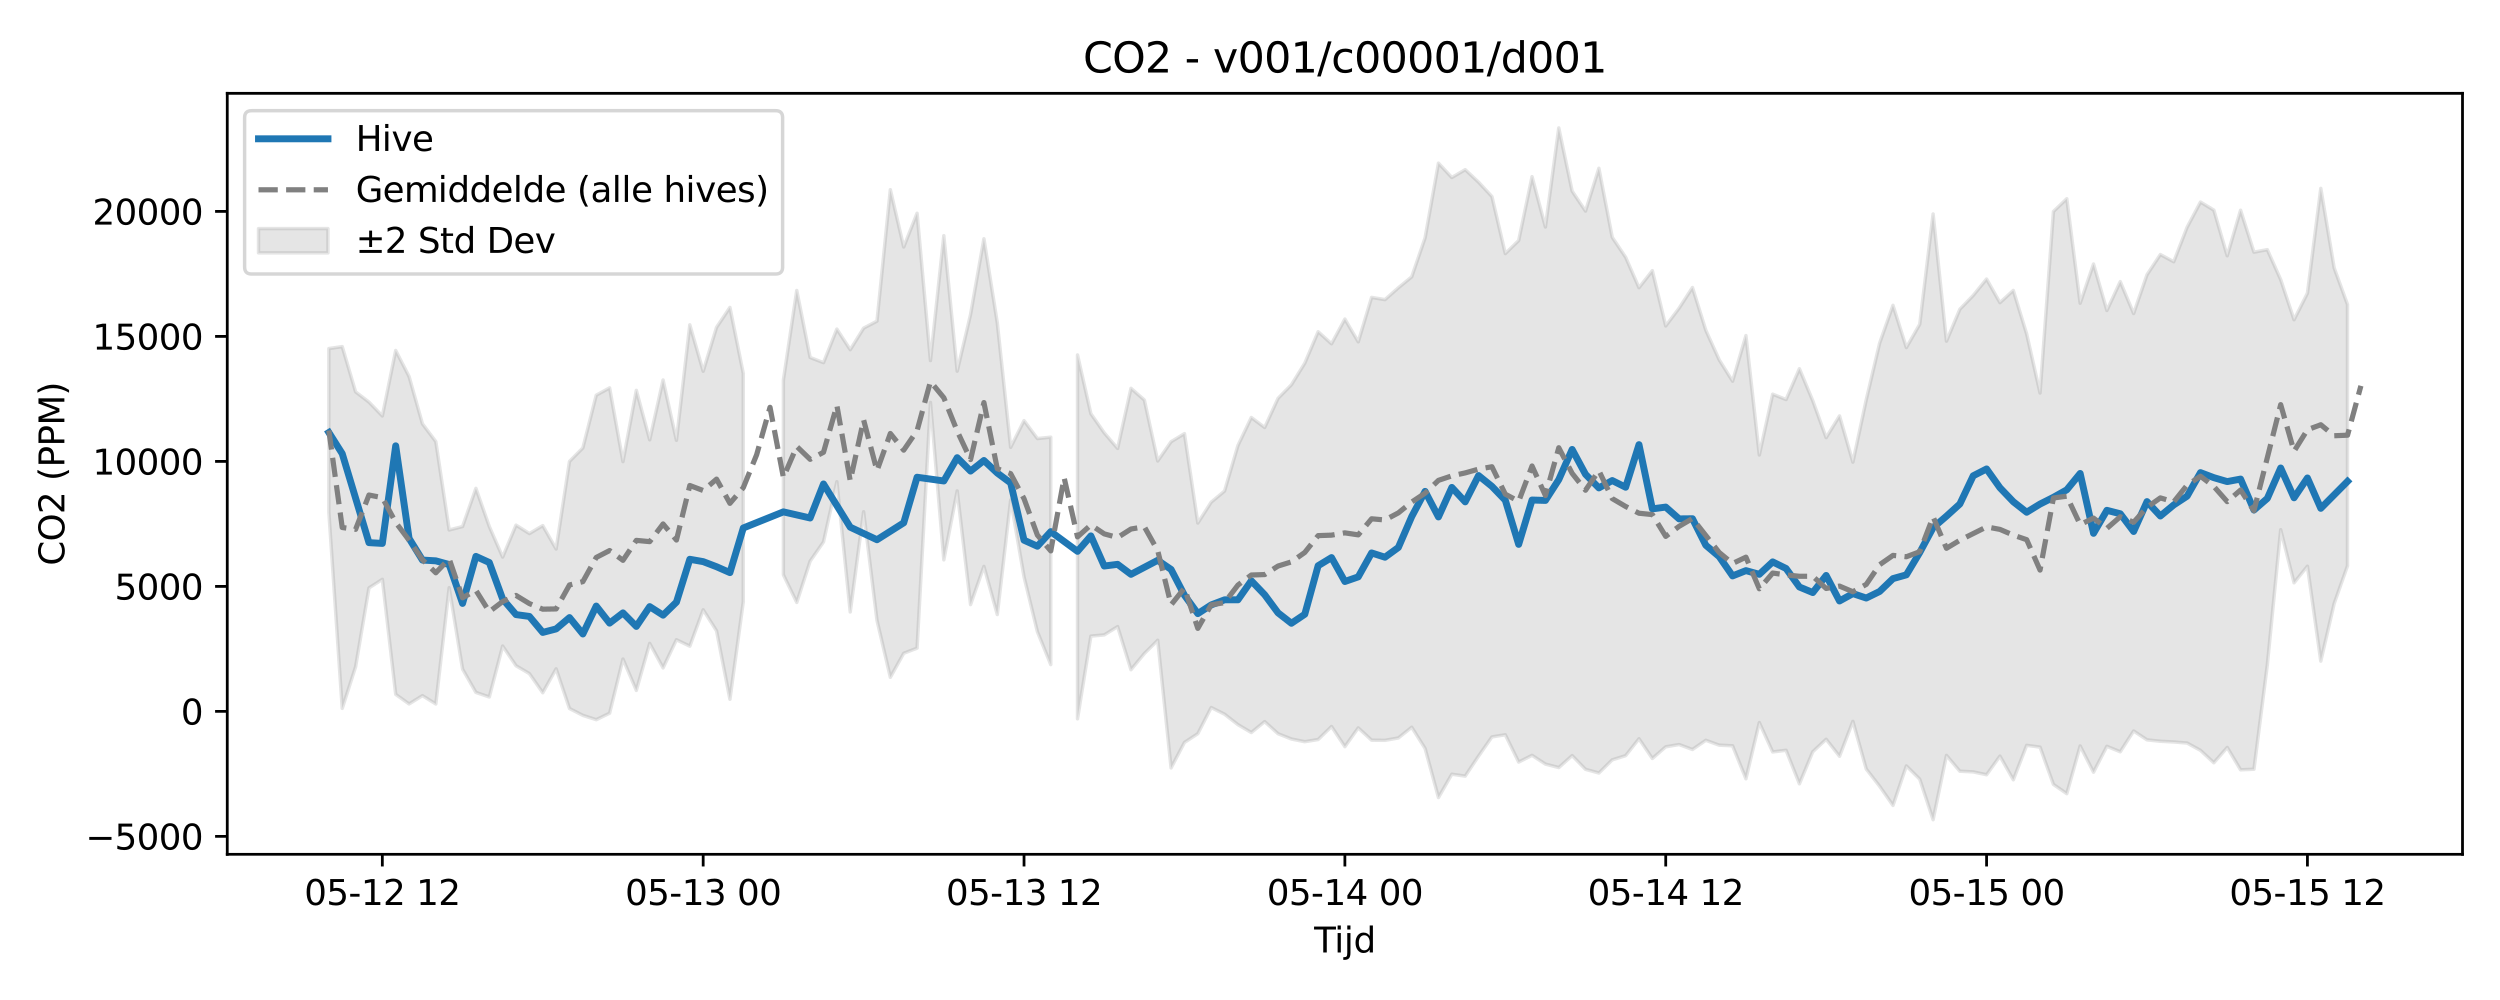 <?xml version="1.0" encoding="utf-8" standalone="no"?>
<!DOCTYPE svg PUBLIC "-//W3C//DTD SVG 1.1//EN"
  "http://www.w3.org/Graphics/SVG/1.1/DTD/svg11.dtd">
<svg xmlns:xlink="http://www.w3.org/1999/xlink" width="720pt" height="288pt" viewBox="0 0 720 288" xmlns="http://www.w3.org/2000/svg" version="1.1">
 <defs>
  <style type="text/css">*{stroke-linejoin: round; stroke-linecap: butt}</style>
 </defs>
 <g id="figure_1">
  <g id="patch_1">
   <path d="M 0 288 
L 720 288 
L 720 0 
L 0 0 
z
" style="fill: #ffffff"/>
  </g>
  <g id="axes_1">
   <g id="patch_2">
    <path d="M 65.45 246.04 
L 709.2 246.04 
L 709.2 26.88 
L 65.45 26.88 
z
" style="fill: #ffffff"/>
   </g>
   <g id="FillBetweenPolyCollection_1">
    <path d="M 94.711 100.379 
L 94.711 147.565 
L 98.562 204.02 
L 102.412 192.041 
L 106.262 169.33 
L 110.112 166.849 
L 113.962 199.98 
L 117.812 202.741 
L 121.663 200.347 
L 125.513 202.748 
L 129.363 169.252 
L 133.213 192.684 
L 137.063 199.421 
L 140.914 200.731 
L 144.764 186.057 
L 148.614 191.731 
L 152.464 194.005 
L 156.314 199.512 
L 160.164 192.628 
L 164.015 204.054 
L 167.865 206.027 
L 171.715 207.275 
L 175.565 205.402 
L 179.415 189.806 
L 183.265 198.836 
L 187.116 185.295 
L 190.966 192.362 
L 194.816 184.247 
L 198.666 186.095 
L 202.516 175.611 
L 206.367 181.695 
L 210.217 201.39 
L 214.067 173.303 
L 214.067 107.586 
L 214.067 107.586 
L 210.217 88.534 
L 206.367 94.281 
L 202.516 106.928 
L 198.666 93.55 
L 194.816 126.811 
L 190.966 109.435 
L 187.116 126.682 
L 183.265 112.42 
L 179.415 132.943 
L 175.565 111.709 
L 171.715 113.82 
L 167.865 128.997 
L 164.015 132.876 
L 160.164 158.117 
L 156.314 151.372 
L 152.464 153.663 
L 148.614 151.24 
L 144.764 160.437 
L 140.914 151.615 
L 137.063 140.646 
L 133.213 151.64 
L 129.363 152.632 
L 125.513 127.171 
L 121.663 122.059 
L 117.812 108.428 
L 113.962 100.935 
L 110.112 119.796 
L 106.262 115.808 
L 102.412 112.849 
L 98.562 99.82 
L 94.711 100.379 
z
" clip-path="url(#peb7f134759)" style="fill: #808080; fill-opacity: 0.2; stroke: #808080; stroke-opacity: 0.2"/>
    <path d="M 225.617 109.461 
L 225.617 165.546 
L 229.468 173.503 
L 233.318 161.614 
L 237.168 156.073 
L 241.018 138.718 
L 244.868 176.245 
L 248.719 147.374 
L 252.569 178.638 
L 256.419 195.065 
L 260.269 188.152 
L 264.119 186.663 
L 267.969 115.908 
L 271.82 161.241 
L 275.67 141.38 
L 279.52 174.123 
L 283.37 163.123 
L 287.22 176.995 
L 291.071 143.99 
L 294.921 166.127 
L 298.771 181.931 
L 302.621 191.411 
L 302.621 125.903 
L 302.621 125.903 
L 298.771 126.303 
L 294.921 121.141 
L 291.071 128.833 
L 287.22 92.98 
L 283.37 68.763 
L 279.52 90.578 
L 275.67 106.904 
L 271.82 67.858 
L 267.969 103.854 
L 264.119 61.415 
L 260.269 71.136 
L 256.419 54.627 
L 252.569 92.484 
L 248.719 94.506 
L 244.868 100.713 
L 241.018 94.772 
L 237.168 104.44 
L 233.318 102.954 
L 229.468 83.65 
L 225.617 109.461 
z
" clip-path="url(#peb7f134759)" style="fill: #808080; fill-opacity: 0.2; stroke: #808080; stroke-opacity: 0.2"/>
    <path d="M 310.321 102.219 
L 310.321 207.023 
L 314.172 183.204 
L 318.022 182.852 
L 321.872 180.463 
L 325.722 192.879 
L 329.572 188.224 
L 333.422 184.398 
L 337.273 221.164 
L 341.123 213.826 
L 344.973 211.301 
L 348.823 203.767 
L 352.673 205.689 
L 356.524 208.696 
L 360.374 210.972 
L 364.224 207.827 
L 368.074 211.308 
L 371.924 212.835 
L 375.774 213.609 
L 379.625 212.984 
L 383.475 209.233 
L 387.325 215.041 
L 391.175 209.633 
L 395.025 213.176 
L 398.876 213.221 
L 402.726 212.534 
L 406.576 209.448 
L 410.426 215.559 
L 414.276 229.695 
L 418.126 222.972 
L 421.977 223.527 
L 425.827 217.754 
L 429.677 212.237 
L 433.527 211.612 
L 437.377 219.481 
L 441.228 217.536 
L 445.078 220.056 
L 448.928 221.06 
L 452.778 217.61 
L 456.628 221.572 
L 460.478 222.626 
L 464.329 218.836 
L 468.179 217.633 
L 472.029 212.762 
L 475.879 218.446 
L 479.729 215.09 
L 483.579 214.425 
L 487.43 215.855 
L 491.28 213.205 
L 495.13 214.606 
L 498.98 214.784 
L 502.83 224.287 
L 506.681 208.09 
L 510.531 216.559 
L 514.381 216.081 
L 518.231 225.74 
L 522.081 216.499 
L 525.931 212.912 
L 529.782 217.807 
L 533.632 207.749 
L 537.482 221.482 
L 541.332 226.447 
L 545.182 231.969 
L 549.033 220.585 
L 552.883 224.391 
L 556.733 236.078 
L 560.583 217.558 
L 564.433 222.11 
L 568.283 222.307 
L 572.134 223.127 
L 575.984 217.759 
L 579.834 224.582 
L 583.684 214.659 
L 587.534 215.178 
L 591.385 225.913 
L 595.235 228.577 
L 599.085 214.833 
L 602.935 222.397 
L 606.785 214.933 
L 610.635 216.521 
L 614.486 210.521 
L 618.336 213.077 
L 622.186 213.487 
L 626.036 213.691 
L 629.886 213.994 
L 633.736 216.105 
L 637.587 219.675 
L 641.437 215.271 
L 645.287 221.71 
L 649.137 221.541 
L 652.987 191.488 
L 656.838 152.547 
L 660.688 167.846 
L 664.538 163.069 
L 668.388 190.405 
L 672.238 173.826 
L 676.088 162.951 
L 676.088 87.721 
L 676.088 87.721 
L 672.238 77.164 
L 668.388 54.247 
L 664.538 84.452 
L 660.688 92.083 
L 656.838 80.528 
L 652.987 71.9 
L 649.137 72.62 
L 645.287 60.544 
L 641.437 73.666 
L 637.587 60.516 
L 633.736 58.194 
L 629.886 65.452 
L 626.036 75.382 
L 622.186 73.302 
L 618.336 79.127 
L 614.486 90.291 
L 610.635 81.108 
L 606.785 89.418 
L 602.935 76.034 
L 599.085 87.334 
L 595.235 57.232 
L 591.385 60.918 
L 587.534 113.185 
L 583.684 96.201 
L 579.834 83.64 
L 575.984 87.168 
L 572.134 80.361 
L 568.283 85.092 
L 564.433 89.075 
L 560.583 98.253 
L 556.733 61.62 
L 552.883 93.395 
L 549.033 100.098 
L 545.182 87.936 
L 541.332 98.835 
L 537.482 115.124 
L 533.632 133.102 
L 529.782 119.783 
L 525.931 126.046 
L 522.081 115.412 
L 518.231 106.196 
L 514.381 115.068 
L 510.531 113.517 
L 506.681 131.04 
L 502.83 96.647 
L 498.98 109.792 
L 495.13 103.627 
L 491.28 95.118 
L 487.43 82.806 
L 483.579 88.748 
L 479.729 93.868 
L 475.879 77.949 
L 472.029 82.862 
L 468.179 74.079 
L 464.329 68.357 
L 460.478 48.464 
L 456.628 60.795 
L 452.778 55.038 
L 448.928 36.842 
L 445.078 65.377 
L 441.228 50.875 
L 437.377 69.27 
L 433.527 73.036 
L 429.677 56.613 
L 425.827 52.463 
L 421.977 48.865 
L 418.126 51.121 
L 414.276 46.988 
L 410.426 68.5 
L 406.576 79.722 
L 402.726 82.885 
L 398.876 86.291 
L 395.025 85.648 
L 391.175 98.451 
L 387.325 91.886 
L 383.475 99.013 
L 379.625 95.535 
L 375.774 104.604 
L 371.924 110.815 
L 368.074 114.733 
L 364.224 123.123 
L 360.374 120.238 
L 356.524 128.317 
L 352.673 141.414 
L 348.823 144.621 
L 344.973 150.638 
L 341.123 124.887 
L 337.273 127.215 
L 333.422 132.758 
L 329.572 115.201 
L 325.722 111.835 
L 321.872 129.147 
L 318.022 124.659 
L 314.172 119.149 
L 310.321 102.219 
z
" clip-path="url(#peb7f134759)" style="fill: #808080; fill-opacity: 0.2; stroke: #808080; stroke-opacity: 0.2"/>
   </g>
   <g id="matplotlib.axis_1">
    <g id="xtick_1">
     <g id="line2d_1">
      <defs>
       <path id="mcfb6511c6f" d="M 0 0 
L 0 3.5 
" style="stroke: #000000; stroke-width: 0.8"/>
      </defs>
      <g>
       <use xlink:href="#mcfb6511c6f" x="110.112" y="246.04" style="stroke: #000000; stroke-width: 0.8"/>
      </g>
     </g>
     <g id="text_1">
      <!-- 05-12 12 -->
      <g transform="translate(87.632 260.638) scale(0.1 -0.1)">
       <defs>
        <path id="DejaVuSans-30" d="M 2034 4250 
Q 1547 4250 1301 3770 
Q 1056 3291 1056 2328 
Q 1056 1369 1301 889 
Q 1547 409 2034 409 
Q 2525 409 2770 889 
Q 3016 1369 3016 2328 
Q 3016 3291 2770 3770 
Q 2525 4250 2034 4250 
z
M 2034 4750 
Q 2819 4750 3233 4129 
Q 3647 3509 3647 2328 
Q 3647 1150 3233 529 
Q 2819 -91 2034 -91 
Q 1250 -91 836 529 
Q 422 1150 422 2328 
Q 422 3509 836 4129 
Q 1250 4750 2034 4750 
z
" transform="scale(0.016)"/>
        <path id="DejaVuSans-35" d="M 691 4666 
L 3169 4666 
L 3169 4134 
L 1269 4134 
L 1269 2991 
Q 1406 3038 1543 3061 
Q 1681 3084 1819 3084 
Q 2600 3084 3056 2656 
Q 3513 2228 3513 1497 
Q 3513 744 3044 326 
Q 2575 -91 1722 -91 
Q 1428 -91 1123 -41 
Q 819 9 494 109 
L 494 744 
Q 775 591 1075 516 
Q 1375 441 1709 441 
Q 2250 441 2565 725 
Q 2881 1009 2881 1497 
Q 2881 1984 2565 2268 
Q 2250 2553 1709 2553 
Q 1456 2553 1204 2497 
Q 953 2441 691 2322 
L 691 4666 
z
" transform="scale(0.016)"/>
        <path id="DejaVuSans-2d" d="M 313 2009 
L 1997 2009 
L 1997 1497 
L 313 1497 
L 313 2009 
z
" transform="scale(0.016)"/>
        <path id="DejaVuSans-31" d="M 794 531 
L 1825 531 
L 1825 4091 
L 703 3866 
L 703 4441 
L 1819 4666 
L 2450 4666 
L 2450 531 
L 3481 531 
L 3481 0 
L 794 0 
L 794 531 
z
" transform="scale(0.016)"/>
        <path id="DejaVuSans-32" d="M 1228 531 
L 3431 531 
L 3431 0 
L 469 0 
L 469 531 
Q 828 903 1448 1529 
Q 2069 2156 2228 2338 
Q 2531 2678 2651 2914 
Q 2772 3150 2772 3378 
Q 2772 3750 2511 3984 
Q 2250 4219 1831 4219 
Q 1534 4219 1204 4116 
Q 875 4013 500 3803 
L 500 4441 
Q 881 4594 1212 4672 
Q 1544 4750 1819 4750 
Q 2544 4750 2975 4387 
Q 3406 4025 3406 3419 
Q 3406 3131 3298 2873 
Q 3191 2616 2906 2266 
Q 2828 2175 2409 1742 
Q 1991 1309 1228 531 
z
" transform="scale(0.016)"/>
        <path id="DejaVuSans-20" transform="scale(0.016)"/>
       </defs>
       <use xlink:href="#DejaVuSans-30"/>
       <use xlink:href="#DejaVuSans-35" transform="translate(63.623 0)"/>
       <use xlink:href="#DejaVuSans-2d" transform="translate(127.246 0)"/>
       <use xlink:href="#DejaVuSans-31" transform="translate(163.33 0)"/>
       <use xlink:href="#DejaVuSans-32" transform="translate(226.953 0)"/>
       <use xlink:href="#DejaVuSans-20" transform="translate(290.576 0)"/>
       <use xlink:href="#DejaVuSans-31" transform="translate(322.363 0)"/>
       <use xlink:href="#DejaVuSans-32" transform="translate(385.986 0)"/>
      </g>
     </g>
    </g>
    <g id="xtick_2">
     <g id="line2d_2">
      <g>
       <use xlink:href="#mcfb6511c6f" x="202.516" y="246.04" style="stroke: #000000; stroke-width: 0.8"/>
      </g>
     </g>
     <g id="text_2">
      <!-- 05-13 00 -->
      <g transform="translate(180.036 260.638) scale(0.1 -0.1)">
       <defs>
        <path id="DejaVuSans-33" d="M 2597 2516 
Q 3050 2419 3304 2112 
Q 3559 1806 3559 1356 
Q 3559 666 3084 287 
Q 2609 -91 1734 -91 
Q 1441 -91 1130 -33 
Q 819 25 488 141 
L 488 750 
Q 750 597 1062 519 
Q 1375 441 1716 441 
Q 2309 441 2620 675 
Q 2931 909 2931 1356 
Q 2931 1769 2642 2001 
Q 2353 2234 1838 2234 
L 1294 2234 
L 1294 2753 
L 1863 2753 
Q 2328 2753 2575 2939 
Q 2822 3125 2822 3475 
Q 2822 3834 2567 4026 
Q 2313 4219 1838 4219 
Q 1578 4219 1281 4162 
Q 984 4106 628 3988 
L 628 4550 
Q 988 4650 1302 4700 
Q 1616 4750 1894 4750 
Q 2613 4750 3031 4423 
Q 3450 4097 3450 3541 
Q 3450 3153 3228 2886 
Q 3006 2619 2597 2516 
z
" transform="scale(0.016)"/>
       </defs>
       <use xlink:href="#DejaVuSans-30"/>
       <use xlink:href="#DejaVuSans-35" transform="translate(63.623 0)"/>
       <use xlink:href="#DejaVuSans-2d" transform="translate(127.246 0)"/>
       <use xlink:href="#DejaVuSans-31" transform="translate(163.33 0)"/>
       <use xlink:href="#DejaVuSans-33" transform="translate(226.953 0)"/>
       <use xlink:href="#DejaVuSans-20" transform="translate(290.576 0)"/>
       <use xlink:href="#DejaVuSans-30" transform="translate(322.363 0)"/>
       <use xlink:href="#DejaVuSans-30" transform="translate(385.986 0)"/>
      </g>
     </g>
    </g>
    <g id="xtick_3">
     <g id="line2d_3">
      <g>
       <use xlink:href="#mcfb6511c6f" x="294.921" y="246.04" style="stroke: #000000; stroke-width: 0.8"/>
      </g>
     </g>
     <g id="text_3">
      <!-- 05-13 12 -->
      <g transform="translate(272.44 260.638) scale(0.1 -0.1)">
       <use xlink:href="#DejaVuSans-30"/>
       <use xlink:href="#DejaVuSans-35" transform="translate(63.623 0)"/>
       <use xlink:href="#DejaVuSans-2d" transform="translate(127.246 0)"/>
       <use xlink:href="#DejaVuSans-31" transform="translate(163.33 0)"/>
       <use xlink:href="#DejaVuSans-33" transform="translate(226.953 0)"/>
       <use xlink:href="#DejaVuSans-20" transform="translate(290.576 0)"/>
       <use xlink:href="#DejaVuSans-31" transform="translate(322.363 0)"/>
       <use xlink:href="#DejaVuSans-32" transform="translate(385.986 0)"/>
      </g>
     </g>
    </g>
    <g id="xtick_4">
     <g id="line2d_4">
      <g>
       <use xlink:href="#mcfb6511c6f" x="387.325" y="246.04" style="stroke: #000000; stroke-width: 0.8"/>
      </g>
     </g>
     <g id="text_4">
      <!-- 05-14 00 -->
      <g transform="translate(364.845 260.638) scale(0.1 -0.1)">
       <defs>
        <path id="DejaVuSans-34" d="M 2419 4116 
L 825 1625 
L 2419 1625 
L 2419 4116 
z
M 2253 4666 
L 3047 4666 
L 3047 1625 
L 3713 1625 
L 3713 1100 
L 3047 1100 
L 3047 0 
L 2419 0 
L 2419 1100 
L 313 1100 
L 313 1709 
L 2253 4666 
z
" transform="scale(0.016)"/>
       </defs>
       <use xlink:href="#DejaVuSans-30"/>
       <use xlink:href="#DejaVuSans-35" transform="translate(63.623 0)"/>
       <use xlink:href="#DejaVuSans-2d" transform="translate(127.246 0)"/>
       <use xlink:href="#DejaVuSans-31" transform="translate(163.33 0)"/>
       <use xlink:href="#DejaVuSans-34" transform="translate(226.953 0)"/>
       <use xlink:href="#DejaVuSans-20" transform="translate(290.576 0)"/>
       <use xlink:href="#DejaVuSans-30" transform="translate(322.363 0)"/>
       <use xlink:href="#DejaVuSans-30" transform="translate(385.986 0)"/>
      </g>
     </g>
    </g>
    <g id="xtick_5">
     <g id="line2d_5">
      <g>
       <use xlink:href="#mcfb6511c6f" x="479.729" y="246.04" style="stroke: #000000; stroke-width: 0.8"/>
      </g>
     </g>
     <g id="text_5">
      <!-- 05-14 12 -->
      <g transform="translate(457.249 260.638) scale(0.1 -0.1)">
       <use xlink:href="#DejaVuSans-30"/>
       <use xlink:href="#DejaVuSans-35" transform="translate(63.623 0)"/>
       <use xlink:href="#DejaVuSans-2d" transform="translate(127.246 0)"/>
       <use xlink:href="#DejaVuSans-31" transform="translate(163.33 0)"/>
       <use xlink:href="#DejaVuSans-34" transform="translate(226.953 0)"/>
       <use xlink:href="#DejaVuSans-20" transform="translate(290.576 0)"/>
       <use xlink:href="#DejaVuSans-31" transform="translate(322.363 0)"/>
       <use xlink:href="#DejaVuSans-32" transform="translate(385.986 0)"/>
      </g>
     </g>
    </g>
    <g id="xtick_6">
     <g id="line2d_6">
      <g>
       <use xlink:href="#mcfb6511c6f" x="572.134" y="246.04" style="stroke: #000000; stroke-width: 0.8"/>
      </g>
     </g>
     <g id="text_6">
      <!-- 05-15 00 -->
      <g transform="translate(549.653 260.638) scale(0.1 -0.1)">
       <use xlink:href="#DejaVuSans-30"/>
       <use xlink:href="#DejaVuSans-35" transform="translate(63.623 0)"/>
       <use xlink:href="#DejaVuSans-2d" transform="translate(127.246 0)"/>
       <use xlink:href="#DejaVuSans-31" transform="translate(163.33 0)"/>
       <use xlink:href="#DejaVuSans-35" transform="translate(226.953 0)"/>
       <use xlink:href="#DejaVuSans-20" transform="translate(290.576 0)"/>
       <use xlink:href="#DejaVuSans-30" transform="translate(322.363 0)"/>
       <use xlink:href="#DejaVuSans-30" transform="translate(385.986 0)"/>
      </g>
     </g>
    </g>
    <g id="xtick_7">
     <g id="line2d_7">
      <g>
       <use xlink:href="#mcfb6511c6f" x="664.538" y="246.04" style="stroke: #000000; stroke-width: 0.8"/>
      </g>
     </g>
     <g id="text_7">
      <!-- 05-15 12 -->
      <g transform="translate(642.057 260.638) scale(0.1 -0.1)">
       <use xlink:href="#DejaVuSans-30"/>
       <use xlink:href="#DejaVuSans-35" transform="translate(63.623 0)"/>
       <use xlink:href="#DejaVuSans-2d" transform="translate(127.246 0)"/>
       <use xlink:href="#DejaVuSans-31" transform="translate(163.33 0)"/>
       <use xlink:href="#DejaVuSans-35" transform="translate(226.953 0)"/>
       <use xlink:href="#DejaVuSans-20" transform="translate(290.576 0)"/>
       <use xlink:href="#DejaVuSans-31" transform="translate(322.363 0)"/>
       <use xlink:href="#DejaVuSans-32" transform="translate(385.986 0)"/>
      </g>
     </g>
    </g>
    <g id="text_8">
     <!-- Tijd -->
     <g transform="translate(378.475 274.317) scale(0.1 -0.1)">
      <defs>
       <path id="DejaVuSans-54" d="M -19 4666 
L 3928 4666 
L 3928 4134 
L 2272 4134 
L 2272 0 
L 1638 0 
L 1638 4134 
L -19 4134 
L -19 4666 
z
" transform="scale(0.016)"/>
       <path id="DejaVuSans-69" d="M 603 3500 
L 1178 3500 
L 1178 0 
L 603 0 
L 603 3500 
z
M 603 4863 
L 1178 4863 
L 1178 4134 
L 603 4134 
L 603 4863 
z
" transform="scale(0.016)"/>
       <path id="DejaVuSans-6a" d="M 603 3500 
L 1178 3500 
L 1178 -63 
Q 1178 -731 923 -1031 
Q 669 -1331 103 -1331 
L -116 -1331 
L -116 -844 
L 38 -844 
Q 366 -844 484 -692 
Q 603 -541 603 -63 
L 603 3500 
z
M 603 4863 
L 1178 4863 
L 1178 4134 
L 603 4134 
L 603 4863 
z
" transform="scale(0.016)"/>
       <path id="DejaVuSans-64" d="M 2906 2969 
L 2906 4863 
L 3481 4863 
L 3481 0 
L 2906 0 
L 2906 525 
Q 2725 213 2448 61 
Q 2172 -91 1784 -91 
Q 1150 -91 751 415 
Q 353 922 353 1747 
Q 353 2572 751 3078 
Q 1150 3584 1784 3584 
Q 2172 3584 2448 3432 
Q 2725 3281 2906 2969 
z
M 947 1747 
Q 947 1113 1208 752 
Q 1469 391 1925 391 
Q 2381 391 2643 752 
Q 2906 1113 2906 1747 
Q 2906 2381 2643 2742 
Q 2381 3103 1925 3103 
Q 1469 3103 1208 2742 
Q 947 2381 947 1747 
z
" transform="scale(0.016)"/>
      </defs>
      <use xlink:href="#DejaVuSans-54"/>
      <use xlink:href="#DejaVuSans-69" transform="translate(57.959 0)"/>
      <use xlink:href="#DejaVuSans-6a" transform="translate(85.742 0)"/>
      <use xlink:href="#DejaVuSans-64" transform="translate(113.525 0)"/>
     </g>
    </g>
   </g>
   <g id="matplotlib.axis_2">
    <g id="ytick_1">
     <g id="line2d_8">
      <defs>
       <path id="m19052c645e" d="M 0 0 
L -3.5 0 
" style="stroke: #000000; stroke-width: 0.8"/>
      </defs>
      <g>
       <use xlink:href="#m19052c645e" x="65.45" y="240.872" style="stroke: #000000; stroke-width: 0.8"/>
      </g>
     </g>
     <g id="text_9">
      <!-- −5000 -->
      <g transform="translate(24.62 244.671) scale(0.1 -0.1)">
       <defs>
        <path id="DejaVuSans-2212" d="M 678 2272 
L 4684 2272 
L 4684 1741 
L 678 1741 
L 678 2272 
z
" transform="scale(0.016)"/>
       </defs>
       <use xlink:href="#DejaVuSans-2212"/>
       <use xlink:href="#DejaVuSans-35" transform="translate(83.789 0)"/>
       <use xlink:href="#DejaVuSans-30" transform="translate(147.412 0)"/>
       <use xlink:href="#DejaVuSans-30" transform="translate(211.035 0)"/>
       <use xlink:href="#DejaVuSans-30" transform="translate(274.658 0)"/>
      </g>
     </g>
    </g>
    <g id="ytick_2">
     <g id="line2d_9">
      <g>
       <use xlink:href="#m19052c645e" x="65.45" y="204.876" style="stroke: #000000; stroke-width: 0.8"/>
      </g>
     </g>
     <g id="text_10">
      <!-- 0 -->
      <g transform="translate(52.087 208.675) scale(0.1 -0.1)">
       <use xlink:href="#DejaVuSans-30"/>
      </g>
     </g>
    </g>
    <g id="ytick_3">
     <g id="line2d_10">
      <g>
       <use xlink:href="#m19052c645e" x="65.45" y="168.879" style="stroke: #000000; stroke-width: 0.8"/>
      </g>
     </g>
     <g id="text_11">
      <!-- 5000 -->
      <g transform="translate(33 172.678) scale(0.1 -0.1)">
       <use xlink:href="#DejaVuSans-35"/>
       <use xlink:href="#DejaVuSans-30" transform="translate(63.623 0)"/>
       <use xlink:href="#DejaVuSans-30" transform="translate(127.246 0)"/>
       <use xlink:href="#DejaVuSans-30" transform="translate(190.869 0)"/>
      </g>
     </g>
    </g>
    <g id="ytick_4">
     <g id="line2d_11">
      <g>
       <use xlink:href="#m19052c645e" x="65.45" y="132.883" style="stroke: #000000; stroke-width: 0.8"/>
      </g>
     </g>
     <g id="text_12">
      <!-- 10000 -->
      <g transform="translate(26.637 136.682) scale(0.1 -0.1)">
       <use xlink:href="#DejaVuSans-31"/>
       <use xlink:href="#DejaVuSans-30" transform="translate(63.623 0)"/>
       <use xlink:href="#DejaVuSans-30" transform="translate(127.246 0)"/>
       <use xlink:href="#DejaVuSans-30" transform="translate(190.869 0)"/>
       <use xlink:href="#DejaVuSans-30" transform="translate(254.492 0)"/>
      </g>
     </g>
    </g>
    <g id="ytick_5">
     <g id="line2d_12">
      <g>
       <use xlink:href="#m19052c645e" x="65.45" y="96.886" style="stroke: #000000; stroke-width: 0.8"/>
      </g>
     </g>
     <g id="text_13">
      <!-- 15000 -->
      <g transform="translate(26.637 100.685) scale(0.1 -0.1)">
       <use xlink:href="#DejaVuSans-31"/>
       <use xlink:href="#DejaVuSans-35" transform="translate(63.623 0)"/>
       <use xlink:href="#DejaVuSans-30" transform="translate(127.246 0)"/>
       <use xlink:href="#DejaVuSans-30" transform="translate(190.869 0)"/>
       <use xlink:href="#DejaVuSans-30" transform="translate(254.492 0)"/>
      </g>
     </g>
    </g>
    <g id="ytick_6">
     <g id="line2d_13">
      <g>
       <use xlink:href="#m19052c645e" x="65.45" y="60.89" style="stroke: #000000; stroke-width: 0.8"/>
      </g>
     </g>
     <g id="text_14">
      <!-- 20000 -->
      <g transform="translate(26.637 64.689) scale(0.1 -0.1)">
       <use xlink:href="#DejaVuSans-32"/>
       <use xlink:href="#DejaVuSans-30" transform="translate(63.623 0)"/>
       <use xlink:href="#DejaVuSans-30" transform="translate(127.246 0)"/>
       <use xlink:href="#DejaVuSans-30" transform="translate(190.869 0)"/>
       <use xlink:href="#DejaVuSans-30" transform="translate(254.492 0)"/>
      </g>
     </g>
    </g>
    <g id="text_15">
     <!-- CO2 (PPM) -->
     <g transform="translate(18.541 162.903) rotate(-90) scale(0.1 -0.1)">
      <defs>
       <path id="DejaVuSans-43" d="M 4122 4306 
L 4122 3641 
Q 3803 3938 3442 4084 
Q 3081 4231 2675 4231 
Q 1875 4231 1450 3742 
Q 1025 3253 1025 2328 
Q 1025 1406 1450 917 
Q 1875 428 2675 428 
Q 3081 428 3442 575 
Q 3803 722 4122 1019 
L 4122 359 
Q 3791 134 3420 21 
Q 3050 -91 2638 -91 
Q 1578 -91 968 557 
Q 359 1206 359 2328 
Q 359 3453 968 4101 
Q 1578 4750 2638 4750 
Q 3056 4750 3426 4639 
Q 3797 4528 4122 4306 
z
" transform="scale(0.016)"/>
       <path id="DejaVuSans-4f" d="M 2522 4238 
Q 1834 4238 1429 3725 
Q 1025 3213 1025 2328 
Q 1025 1447 1429 934 
Q 1834 422 2522 422 
Q 3209 422 3611 934 
Q 4013 1447 4013 2328 
Q 4013 3213 3611 3725 
Q 3209 4238 2522 4238 
z
M 2522 4750 
Q 3503 4750 4090 4092 
Q 4678 3434 4678 2328 
Q 4678 1225 4090 567 
Q 3503 -91 2522 -91 
Q 1538 -91 948 565 
Q 359 1222 359 2328 
Q 359 3434 948 4092 
Q 1538 4750 2522 4750 
z
" transform="scale(0.016)"/>
       <path id="DejaVuSans-28" d="M 1984 4856 
Q 1566 4138 1362 3434 
Q 1159 2731 1159 2009 
Q 1159 1288 1364 580 
Q 1569 -128 1984 -844 
L 1484 -844 
Q 1016 -109 783 600 
Q 550 1309 550 2009 
Q 550 2706 781 3412 
Q 1013 4119 1484 4856 
L 1984 4856 
z
" transform="scale(0.016)"/>
       <path id="DejaVuSans-50" d="M 1259 4147 
L 1259 2394 
L 2053 2394 
Q 2494 2394 2734 2622 
Q 2975 2850 2975 3272 
Q 2975 3691 2734 3919 
Q 2494 4147 2053 4147 
L 1259 4147 
z
M 628 4666 
L 2053 4666 
Q 2838 4666 3239 4311 
Q 3641 3956 3641 3272 
Q 3641 2581 3239 2228 
Q 2838 1875 2053 1875 
L 1259 1875 
L 1259 0 
L 628 0 
L 628 4666 
z
" transform="scale(0.016)"/>
       <path id="DejaVuSans-4d" d="M 628 4666 
L 1569 4666 
L 2759 1491 
L 3956 4666 
L 4897 4666 
L 4897 0 
L 4281 0 
L 4281 4097 
L 3078 897 
L 2444 897 
L 1241 4097 
L 1241 0 
L 628 0 
L 628 4666 
z
" transform="scale(0.016)"/>
       <path id="DejaVuSans-29" d="M 513 4856 
L 1013 4856 
Q 1481 4119 1714 3412 
Q 1947 2706 1947 2009 
Q 1947 1309 1714 600 
Q 1481 -109 1013 -844 
L 513 -844 
Q 928 -128 1133 580 
Q 1338 1288 1338 2009 
Q 1338 2731 1133 3434 
Q 928 4138 513 4856 
z
" transform="scale(0.016)"/>
      </defs>
      <use xlink:href="#DejaVuSans-43"/>
      <use xlink:href="#DejaVuSans-4f" transform="translate(69.824 0)"/>
      <use xlink:href="#DejaVuSans-32" transform="translate(148.535 0)"/>
      <use xlink:href="#DejaVuSans-20" transform="translate(212.158 0)"/>
      <use xlink:href="#DejaVuSans-28" transform="translate(243.945 0)"/>
      <use xlink:href="#DejaVuSans-50" transform="translate(282.959 0)"/>
      <use xlink:href="#DejaVuSans-50" transform="translate(343.262 0)"/>
      <use xlink:href="#DejaVuSans-4d" transform="translate(403.564 0)"/>
      <use xlink:href="#DejaVuSans-29" transform="translate(489.844 0)"/>
     </g>
    </g>
   </g>
   <g id="line2d_14">
    <path d="M 94.711 124.568 
L 98.562 130.658 
L 106.262 156.28 
L 110.112 156.504 
L 113.962 128.401 
L 117.812 155.053 
L 121.663 161.298 
L 125.513 161.521 
L 129.363 162.591 
L 133.213 173.782 
L 137.063 160.244 
L 140.914 161.997 
L 144.764 172.511 
L 148.614 177.004 
L 152.464 177.533 
L 156.314 182.135 
L 160.164 181.13 
L 164.015 177.866 
L 167.865 182.584 
L 171.715 174.55 
L 175.565 179.457 
L 179.415 176.513 
L 183.265 180.405 
L 187.116 174.708 
L 190.966 177.168 
L 194.816 173.412 
L 198.666 161.075 
L 202.516 161.749 
L 206.367 163.218 
L 210.217 164.912 
L 214.067 152.062 
L 225.617 147.418 
L 233.318 149.182 
L 237.168 139.384 
L 244.868 151.831 
L 252.569 155.445 
L 260.269 150.571 
L 264.119 137.443 
L 271.82 138.52 
L 275.67 131.817 
L 279.52 135.669 
L 283.37 132.624 
L 287.22 136.234 
L 291.071 139.091 
L 294.921 155.578 
L 298.771 157.317 
L 302.621 153.113 
L 310.321 158.783 
L 314.172 154.341 
L 318.022 163.017 
L 321.872 162.529 
L 325.722 165.409 
L 333.422 161.368 
L 337.273 164 
L 341.123 171.43 
L 344.973 176.719 
L 348.823 174.221 
L 352.673 172.75 
L 356.524 172.745 
L 360.374 167.259 
L 364.224 171.286 
L 368.074 176.498 
L 371.924 179.503 
L 375.774 176.911 
L 379.625 162.928 
L 383.475 160.588 
L 387.325 167.473 
L 391.175 166.139 
L 395.025 159.246 
L 398.876 160.48 
L 402.726 157.672 
L 406.576 148.776 
L 410.426 141.522 
L 414.276 148.875 
L 418.126 140.382 
L 421.977 144.531 
L 425.827 136.962 
L 429.677 140.077 
L 433.527 144.068 
L 437.377 156.777 
L 441.228 144.008 
L 445.078 144.121 
L 448.928 138.131 
L 452.778 129.446 
L 456.628 136.607 
L 460.478 140.516 
L 464.329 138.397 
L 468.179 140.32 
L 472.029 128.066 
L 475.879 146.554 
L 479.729 146.041 
L 483.579 149.436 
L 487.43 149.394 
L 491.28 157.036 
L 495.13 160.302 
L 498.98 165.863 
L 502.83 164.339 
L 506.681 165.402 
L 510.531 161.826 
L 514.381 163.724 
L 518.231 169.054 
L 522.081 170.657 
L 525.931 165.733 
L 529.782 173.079 
L 533.632 170.957 
L 537.482 172.234 
L 541.332 170.345 
L 545.182 166.638 
L 549.033 165.555 
L 552.883 159.122 
L 556.733 151.961 
L 560.583 148.652 
L 564.433 145.155 
L 568.283 137.032 
L 572.134 135.059 
L 575.984 140.473 
L 579.834 144.5 
L 583.684 147.528 
L 587.534 145.169 
L 591.385 143.228 
L 595.235 141.066 
L 599.085 136.36 
L 602.935 153.597 
L 606.785 146.974 
L 610.635 147.963 
L 614.486 153.067 
L 618.336 144.463 
L 622.186 148.611 
L 626.036 145.421 
L 629.886 142.892 
L 633.736 136.115 
L 637.587 137.567 
L 641.437 138.697 
L 645.287 137.975 
L 649.137 146.885 
L 652.987 143.55 
L 656.838 134.786 
L 660.688 143.358 
L 664.538 137.658 
L 668.388 146.396 
L 676.088 138.635 
L 676.088 138.635 
" clip-path="url(#peb7f134759)" style="fill: none; stroke: #1f77b4; stroke-width: 2; stroke-linecap: square"/>
   </g>
   <g id="line2d_15">
    <path d="M 94.711 123.972 
L 98.562 151.92 
L 102.412 152.445 
L 106.262 142.569 
L 110.112 143.323 
L 113.962 150.457 
L 117.812 155.584 
L 121.663 161.203 
L 125.513 164.96 
L 129.363 160.942 
L 133.213 172.162 
L 137.063 170.033 
L 140.914 176.173 
L 144.764 173.247 
L 148.614 171.486 
L 152.464 173.834 
L 156.314 175.442 
L 160.164 175.372 
L 164.015 168.465 
L 167.865 167.512 
L 171.715 160.548 
L 175.565 158.555 
L 179.415 161.374 
L 183.265 155.628 
L 187.116 155.989 
L 190.966 150.898 
L 194.816 155.529 
L 198.666 139.823 
L 202.516 141.269 
L 206.367 137.988 
L 210.217 144.962 
L 214.067 140.444 
L 217.917 130.953 
L 221.767 117.313 
L 225.617 137.503 
L 229.468 128.577 
L 233.318 132.284 
L 237.168 130.256 
L 241.018 116.745 
L 244.868 138.479 
L 248.719 120.94 
L 252.569 135.561 
L 256.419 124.846 
L 260.269 129.644 
L 264.119 124.039 
L 267.969 109.881 
L 271.82 114.549 
L 275.67 124.142 
L 279.52 132.351 
L 283.37 115.943 
L 287.22 134.988 
L 291.071 136.412 
L 294.921 143.634 
L 298.771 154.117 
L 302.621 158.657 
L 306.471 137.586 
L 310.321 154.621 
L 314.172 151.177 
L 318.022 153.756 
L 321.872 154.805 
L 325.722 152.357 
L 329.572 151.712 
L 333.422 158.578 
L 337.273 174.189 
L 341.123 169.356 
L 344.973 180.97 
L 348.823 174.194 
L 352.673 173.551 
L 356.524 168.506 
L 360.374 165.605 
L 364.224 165.475 
L 368.074 163.02 
L 371.924 161.825 
L 375.774 159.107 
L 379.625 154.259 
L 383.475 154.123 
L 387.325 153.463 
L 391.175 154.042 
L 395.025 149.412 
L 398.876 149.756 
L 402.726 147.71 
L 406.576 144.585 
L 410.426 142.03 
L 414.276 138.341 
L 418.126 137.047 
L 421.977 136.196 
L 425.827 135.108 
L 429.677 134.425 
L 433.527 142.324 
L 437.377 144.376 
L 441.228 134.206 
L 445.078 142.716 
L 448.928 128.951 
L 452.778 136.324 
L 456.628 141.183 
L 460.478 135.545 
L 464.329 143.597 
L 468.179 145.856 
L 472.029 147.812 
L 475.879 148.198 
L 479.729 154.479 
L 483.579 151.587 
L 487.43 149.33 
L 495.13 159.117 
L 498.98 162.288 
L 502.83 160.467 
L 506.681 169.565 
L 510.531 165.038 
L 514.381 165.574 
L 518.231 165.968 
L 522.081 165.955 
L 525.931 169.479 
L 529.782 168.795 
L 533.632 170.426 
L 537.482 168.303 
L 541.332 162.641 
L 545.182 159.952 
L 549.033 160.342 
L 552.883 158.893 
L 556.733 148.849 
L 560.583 157.906 
L 564.433 155.593 
L 572.134 151.744 
L 575.984 152.463 
L 579.834 154.111 
L 583.684 155.43 
L 587.534 164.182 
L 591.385 143.415 
L 595.235 142.905 
L 599.085 151.083 
L 602.935 149.216 
L 606.785 152.176 
L 610.635 148.815 
L 614.486 150.406 
L 618.336 146.102 
L 622.186 143.394 
L 626.036 144.536 
L 629.886 139.723 
L 633.736 137.15 
L 637.587 140.096 
L 641.437 144.469 
L 645.287 141.127 
L 649.137 147.081 
L 656.838 116.538 
L 660.688 129.965 
L 664.538 123.761 
L 668.388 122.326 
L 672.238 125.495 
L 676.088 125.336 
L 679.939 111.119 
L 679.939 111.119 
" clip-path="url(#peb7f134759)" style="fill: none; stroke-dasharray: 5.55,2.4; stroke-dashoffset: 0; stroke: #808080; stroke-width: 1.5"/>
   </g>
   <g id="patch_3">
    <path d="M 65.45 246.04 
L 65.45 26.88 
" style="fill: none; stroke: #000000; stroke-width: 0.8; stroke-linejoin: miter; stroke-linecap: square"/>
   </g>
   <g id="patch_4">
    <path d="M 709.2 246.04 
L 709.2 26.88 
" style="fill: none; stroke: #000000; stroke-width: 0.8; stroke-linejoin: miter; stroke-linecap: square"/>
   </g>
   <g id="patch_5">
    <path d="M 65.45 246.04 
L 709.2 246.04 
" style="fill: none; stroke: #000000; stroke-width: 0.8; stroke-linejoin: miter; stroke-linecap: square"/>
   </g>
   <g id="patch_6">
    <path d="M 65.45 26.88 
L 709.2 26.88 
" style="fill: none; stroke: #000000; stroke-width: 0.8; stroke-linejoin: miter; stroke-linecap: square"/>
   </g>
   <g id="text_16">
    <!-- CO2 - v001/c00001/d001 -->
    <g transform="translate(311.922 20.88) scale(0.12 -0.12)">
     <defs>
      <path id="DejaVuSans-76" d="M 191 3500 
L 800 3500 
L 1894 563 
L 2988 3500 
L 3597 3500 
L 2284 0 
L 1503 0 
L 191 3500 
z
" transform="scale(0.016)"/>
      <path id="DejaVuSans-2f" d="M 1625 4666 
L 2156 4666 
L 531 -594 
L 0 -594 
L 1625 4666 
z
" transform="scale(0.016)"/>
      <path id="DejaVuSans-63" d="M 3122 3366 
L 3122 2828 
Q 2878 2963 2633 3030 
Q 2388 3097 2138 3097 
Q 1578 3097 1268 2742 
Q 959 2388 959 1747 
Q 959 1106 1268 751 
Q 1578 397 2138 397 
Q 2388 397 2633 464 
Q 2878 531 3122 666 
L 3122 134 
Q 2881 22 2623 -34 
Q 2366 -91 2075 -91 
Q 1284 -91 818 406 
Q 353 903 353 1747 
Q 353 2603 823 3093 
Q 1294 3584 2113 3584 
Q 2378 3584 2631 3529 
Q 2884 3475 3122 3366 
z
" transform="scale(0.016)"/>
     </defs>
     <use xlink:href="#DejaVuSans-43"/>
     <use xlink:href="#DejaVuSans-4f" transform="translate(69.824 0)"/>
     <use xlink:href="#DejaVuSans-32" transform="translate(148.535 0)"/>
     <use xlink:href="#DejaVuSans-20" transform="translate(212.158 0)"/>
     <use xlink:href="#DejaVuSans-2d" transform="translate(243.945 0)"/>
     <use xlink:href="#DejaVuSans-20" transform="translate(280.029 0)"/>
     <use xlink:href="#DejaVuSans-76" transform="translate(311.816 0)"/>
     <use xlink:href="#DejaVuSans-30" transform="translate(370.996 0)"/>
     <use xlink:href="#DejaVuSans-30" transform="translate(434.619 0)"/>
     <use xlink:href="#DejaVuSans-31" transform="translate(498.242 0)"/>
     <use xlink:href="#DejaVuSans-2f" transform="translate(561.865 0)"/>
     <use xlink:href="#DejaVuSans-63" transform="translate(595.557 0)"/>
     <use xlink:href="#DejaVuSans-30" transform="translate(650.537 0)"/>
     <use xlink:href="#DejaVuSans-30" transform="translate(714.16 0)"/>
     <use xlink:href="#DejaVuSans-30" transform="translate(777.783 0)"/>
     <use xlink:href="#DejaVuSans-30" transform="translate(841.406 0)"/>
     <use xlink:href="#DejaVuSans-31" transform="translate(905.029 0)"/>
     <use xlink:href="#DejaVuSans-2f" transform="translate(968.652 0)"/>
     <use xlink:href="#DejaVuSans-64" transform="translate(1002.344 0)"/>
     <use xlink:href="#DejaVuSans-30" transform="translate(1065.82 0)"/>
     <use xlink:href="#DejaVuSans-30" transform="translate(1129.443 0)"/>
     <use xlink:href="#DejaVuSans-31" transform="translate(1193.066 0)"/>
    </g>
   </g>
   <g id="legend_1">
    <g id="patch_7">
     <path d="M 72.45 78.914 
L 223.394 78.914 
Q 225.394 78.914 225.394 76.914 
L 225.394 33.88 
Q 225.394 31.88 223.394 31.88 
L 72.45 31.88 
Q 70.45 31.88 70.45 33.88 
L 70.45 76.914 
Q 70.45 78.914 72.45 78.914 
z
" style="fill: #ffffff; opacity: 0.8; stroke: #cccccc; stroke-linejoin: miter"/>
    </g>
    <g id="line2d_16">
     <path d="M 74.45 39.978 
L 84.45 39.978 
L 94.45 39.978 
" style="fill: none; stroke: #1f77b4; stroke-width: 2; stroke-linecap: square"/>
    </g>
    <g id="text_17">
     <!-- Hive -->
     <g transform="translate(102.45 43.478) scale(0.1 -0.1)">
      <defs>
       <path id="DejaVuSans-48" d="M 628 4666 
L 1259 4666 
L 1259 2753 
L 3553 2753 
L 3553 4666 
L 4184 4666 
L 4184 0 
L 3553 0 
L 3553 2222 
L 1259 2222 
L 1259 0 
L 628 0 
L 628 4666 
z
" transform="scale(0.016)"/>
       <path id="DejaVuSans-65" d="M 3597 1894 
L 3597 1613 
L 953 1613 
Q 991 1019 1311 708 
Q 1631 397 2203 397 
Q 2534 397 2845 478 
Q 3156 559 3463 722 
L 3463 178 
Q 3153 47 2828 -22 
Q 2503 -91 2169 -91 
Q 1331 -91 842 396 
Q 353 884 353 1716 
Q 353 2575 817 3079 
Q 1281 3584 2069 3584 
Q 2775 3584 3186 3129 
Q 3597 2675 3597 1894 
z
M 3022 2063 
Q 3016 2534 2758 2815 
Q 2500 3097 2075 3097 
Q 1594 3097 1305 2825 
Q 1016 2553 972 2059 
L 3022 2063 
z
" transform="scale(0.016)"/>
      </defs>
      <use xlink:href="#DejaVuSans-48"/>
      <use xlink:href="#DejaVuSans-69" transform="translate(75.195 0)"/>
      <use xlink:href="#DejaVuSans-76" transform="translate(102.979 0)"/>
      <use xlink:href="#DejaVuSans-65" transform="translate(162.158 0)"/>
     </g>
    </g>
    <g id="line2d_17">
     <path d="M 74.45 54.657 
L 84.45 54.657 
L 94.45 54.657 
" style="fill: none; stroke-dasharray: 5.55,2.4; stroke-dashoffset: 0; stroke: #808080; stroke-width: 1.5"/>
    </g>
    <g id="text_18">
     <!-- Gemiddelde (alle hives) -->
     <g transform="translate(102.45 58.157) scale(0.1 -0.1)">
      <defs>
       <path id="DejaVuSans-47" d="M 3809 666 
L 3809 1919 
L 2778 1919 
L 2778 2438 
L 4434 2438 
L 4434 434 
Q 4069 175 3628 42 
Q 3188 -91 2688 -91 
Q 1594 -91 976 548 
Q 359 1188 359 2328 
Q 359 3472 976 4111 
Q 1594 4750 2688 4750 
Q 3144 4750 3555 4637 
Q 3966 4525 4313 4306 
L 4313 3634 
Q 3963 3931 3569 4081 
Q 3175 4231 2741 4231 
Q 1884 4231 1454 3753 
Q 1025 3275 1025 2328 
Q 1025 1384 1454 906 
Q 1884 428 2741 428 
Q 3075 428 3337 486 
Q 3600 544 3809 666 
z
" transform="scale(0.016)"/>
       <path id="DejaVuSans-6d" d="M 3328 2828 
Q 3544 3216 3844 3400 
Q 4144 3584 4550 3584 
Q 5097 3584 5394 3201 
Q 5691 2819 5691 2113 
L 5691 0 
L 5113 0 
L 5113 2094 
Q 5113 2597 4934 2840 
Q 4756 3084 4391 3084 
Q 3944 3084 3684 2787 
Q 3425 2491 3425 1978 
L 3425 0 
L 2847 0 
L 2847 2094 
Q 2847 2600 2669 2842 
Q 2491 3084 2119 3084 
Q 1678 3084 1418 2786 
Q 1159 2488 1159 1978 
L 1159 0 
L 581 0 
L 581 3500 
L 1159 3500 
L 1159 2956 
Q 1356 3278 1631 3431 
Q 1906 3584 2284 3584 
Q 2666 3584 2933 3390 
Q 3200 3197 3328 2828 
z
" transform="scale(0.016)"/>
       <path id="DejaVuSans-6c" d="M 603 4863 
L 1178 4863 
L 1178 0 
L 603 0 
L 603 4863 
z
" transform="scale(0.016)"/>
       <path id="DejaVuSans-61" d="M 2194 1759 
Q 1497 1759 1228 1600 
Q 959 1441 959 1056 
Q 959 750 1161 570 
Q 1363 391 1709 391 
Q 2188 391 2477 730 
Q 2766 1069 2766 1631 
L 2766 1759 
L 2194 1759 
z
M 3341 1997 
L 3341 0 
L 2766 0 
L 2766 531 
Q 2569 213 2275 61 
Q 1981 -91 1556 -91 
Q 1019 -91 701 211 
Q 384 513 384 1019 
Q 384 1609 779 1909 
Q 1175 2209 1959 2209 
L 2766 2209 
L 2766 2266 
Q 2766 2663 2505 2880 
Q 2244 3097 1772 3097 
Q 1472 3097 1187 3025 
Q 903 2953 641 2809 
L 641 3341 
Q 956 3463 1253 3523 
Q 1550 3584 1831 3584 
Q 2591 3584 2966 3190 
Q 3341 2797 3341 1997 
z
" transform="scale(0.016)"/>
       <path id="DejaVuSans-68" d="M 3513 2113 
L 3513 0 
L 2938 0 
L 2938 2094 
Q 2938 2591 2744 2837 
Q 2550 3084 2163 3084 
Q 1697 3084 1428 2787 
Q 1159 2491 1159 1978 
L 1159 0 
L 581 0 
L 581 4863 
L 1159 4863 
L 1159 2956 
Q 1366 3272 1645 3428 
Q 1925 3584 2291 3584 
Q 2894 3584 3203 3211 
Q 3513 2838 3513 2113 
z
" transform="scale(0.016)"/>
       <path id="DejaVuSans-73" d="M 2834 3397 
L 2834 2853 
Q 2591 2978 2328 3040 
Q 2066 3103 1784 3103 
Q 1356 3103 1142 2972 
Q 928 2841 928 2578 
Q 928 2378 1081 2264 
Q 1234 2150 1697 2047 
L 1894 2003 
Q 2506 1872 2764 1633 
Q 3022 1394 3022 966 
Q 3022 478 2636 193 
Q 2250 -91 1575 -91 
Q 1294 -91 989 -36 
Q 684 19 347 128 
L 347 722 
Q 666 556 975 473 
Q 1284 391 1588 391 
Q 1994 391 2212 530 
Q 2431 669 2431 922 
Q 2431 1156 2273 1281 
Q 2116 1406 1581 1522 
L 1381 1569 
Q 847 1681 609 1914 
Q 372 2147 372 2553 
Q 372 3047 722 3315 
Q 1072 3584 1716 3584 
Q 2034 3584 2315 3537 
Q 2597 3491 2834 3397 
z
" transform="scale(0.016)"/>
      </defs>
      <use xlink:href="#DejaVuSans-47"/>
      <use xlink:href="#DejaVuSans-65" transform="translate(77.49 0)"/>
      <use xlink:href="#DejaVuSans-6d" transform="translate(139.014 0)"/>
      <use xlink:href="#DejaVuSans-69" transform="translate(236.426 0)"/>
      <use xlink:href="#DejaVuSans-64" transform="translate(264.209 0)"/>
      <use xlink:href="#DejaVuSans-64" transform="translate(327.686 0)"/>
      <use xlink:href="#DejaVuSans-65" transform="translate(391.162 0)"/>
      <use xlink:href="#DejaVuSans-6c" transform="translate(452.686 0)"/>
      <use xlink:href="#DejaVuSans-64" transform="translate(480.469 0)"/>
      <use xlink:href="#DejaVuSans-65" transform="translate(543.945 0)"/>
      <use xlink:href="#DejaVuSans-20" transform="translate(605.469 0)"/>
      <use xlink:href="#DejaVuSans-28" transform="translate(637.256 0)"/>
      <use xlink:href="#DejaVuSans-61" transform="translate(676.27 0)"/>
      <use xlink:href="#DejaVuSans-6c" transform="translate(737.549 0)"/>
      <use xlink:href="#DejaVuSans-6c" transform="translate(765.332 0)"/>
      <use xlink:href="#DejaVuSans-65" transform="translate(793.115 0)"/>
      <use xlink:href="#DejaVuSans-20" transform="translate(854.639 0)"/>
      <use xlink:href="#DejaVuSans-68" transform="translate(886.426 0)"/>
      <use xlink:href="#DejaVuSans-69" transform="translate(949.805 0)"/>
      <use xlink:href="#DejaVuSans-76" transform="translate(977.588 0)"/>
      <use xlink:href="#DejaVuSans-65" transform="translate(1036.768 0)"/>
      <use xlink:href="#DejaVuSans-73" transform="translate(1098.291 0)"/>
      <use xlink:href="#DejaVuSans-29" transform="translate(1150.391 0)"/>
     </g>
    </g>
    <g id="patch_8">
     <path d="M 74.45 72.835 
L 94.45 72.835 
L 94.45 65.835 
L 74.45 65.835 
z
" style="fill: #808080; fill-opacity: 0.2; stroke: #808080; stroke-opacity: 0.2; stroke-linejoin: miter"/>
    </g>
    <g id="text_19">
     <!-- ±2 Std Dev -->
     <g transform="translate(102.45 72.835) scale(0.1 -0.1)">
      <defs>
       <path id="DejaVuSans-b1" d="M 2944 4013 
L 2944 2803 
L 4684 2803 
L 4684 2272 
L 2944 2272 
L 2944 1063 
L 2419 1063 
L 2419 2272 
L 678 2272 
L 678 2803 
L 2419 2803 
L 2419 4013 
L 2944 4013 
z
M 678 531 
L 4684 531 
L 4684 0 
L 678 0 
L 678 531 
z
" transform="scale(0.016)"/>
       <path id="DejaVuSans-53" d="M 3425 4513 
L 3425 3897 
Q 3066 4069 2747 4153 
Q 2428 4238 2131 4238 
Q 1616 4238 1336 4038 
Q 1056 3838 1056 3469 
Q 1056 3159 1242 3001 
Q 1428 2844 1947 2747 
L 2328 2669 
Q 3034 2534 3370 2195 
Q 3706 1856 3706 1288 
Q 3706 609 3251 259 
Q 2797 -91 1919 -91 
Q 1588 -91 1214 -16 
Q 841 59 441 206 
L 441 856 
Q 825 641 1194 531 
Q 1563 422 1919 422 
Q 2459 422 2753 634 
Q 3047 847 3047 1241 
Q 3047 1584 2836 1778 
Q 2625 1972 2144 2069 
L 1759 2144 
Q 1053 2284 737 2584 
Q 422 2884 422 3419 
Q 422 4038 858 4394 
Q 1294 4750 2059 4750 
Q 2388 4750 2728 4690 
Q 3069 4631 3425 4513 
z
" transform="scale(0.016)"/>
       <path id="DejaVuSans-74" d="M 1172 4494 
L 1172 3500 
L 2356 3500 
L 2356 3053 
L 1172 3053 
L 1172 1153 
Q 1172 725 1289 603 
Q 1406 481 1766 481 
L 2356 481 
L 2356 0 
L 1766 0 
Q 1100 0 847 248 
Q 594 497 594 1153 
L 594 3053 
L 172 3053 
L 172 3500 
L 594 3500 
L 594 4494 
L 1172 4494 
z
" transform="scale(0.016)"/>
       <path id="DejaVuSans-44" d="M 1259 4147 
L 1259 519 
L 2022 519 
Q 2988 519 3436 956 
Q 3884 1394 3884 2338 
Q 3884 3275 3436 3711 
Q 2988 4147 2022 4147 
L 1259 4147 
z
M 628 4666 
L 1925 4666 
Q 3281 4666 3915 4102 
Q 4550 3538 4550 2338 
Q 4550 1131 3912 565 
Q 3275 0 1925 0 
L 628 0 
L 628 4666 
z
" transform="scale(0.016)"/>
      </defs>
      <use xlink:href="#DejaVuSans-b1"/>
      <use xlink:href="#DejaVuSans-32" transform="translate(83.789 0)"/>
      <use xlink:href="#DejaVuSans-20" transform="translate(147.412 0)"/>
      <use xlink:href="#DejaVuSans-53" transform="translate(179.199 0)"/>
      <use xlink:href="#DejaVuSans-74" transform="translate(242.676 0)"/>
      <use xlink:href="#DejaVuSans-64" transform="translate(281.885 0)"/>
      <use xlink:href="#DejaVuSans-20" transform="translate(345.361 0)"/>
      <use xlink:href="#DejaVuSans-44" transform="translate(377.148 0)"/>
      <use xlink:href="#DejaVuSans-65" transform="translate(454.15 0)"/>
      <use xlink:href="#DejaVuSans-76" transform="translate(515.674 0)"/>
     </g>
    </g>
   </g>
  </g>
 </g>
 <defs>
  <clipPath id="peb7f134759">
   <rect x="65.45" y="26.88" width="643.75" height="219.16"/>
  </clipPath>
 </defs>
</svg>

